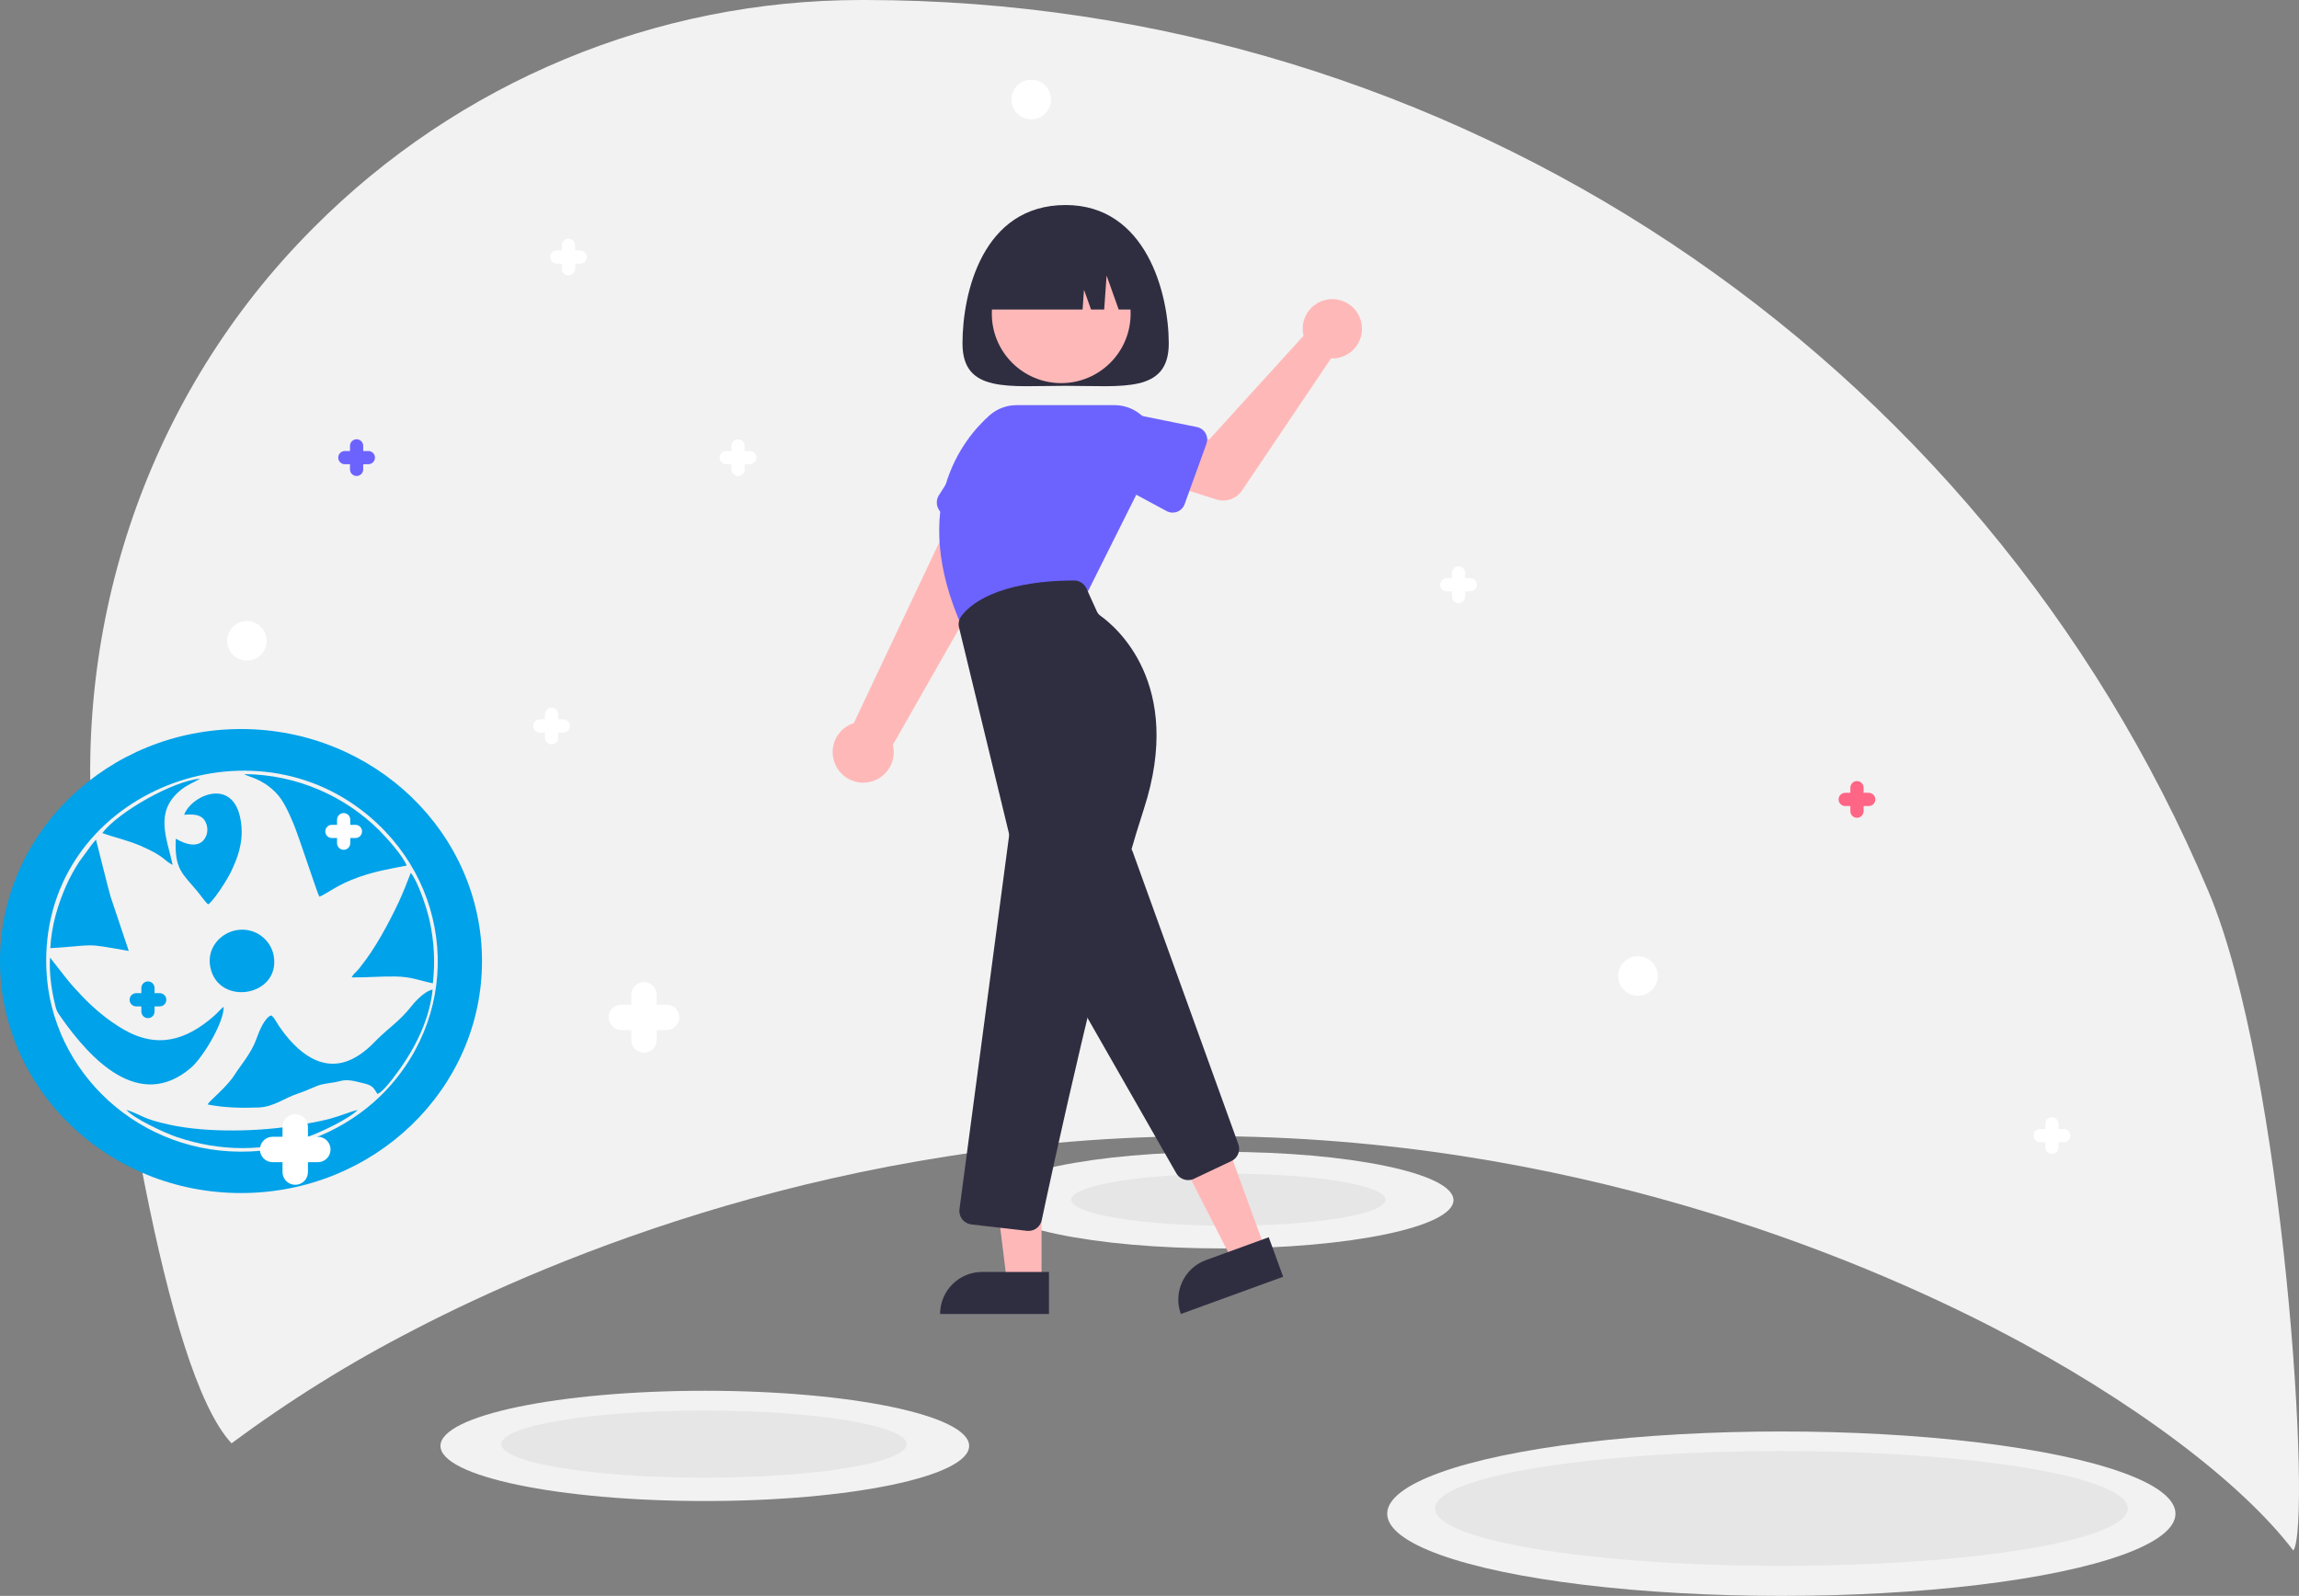 <?xml version="1.0" encoding="UTF-8"?>
<!DOCTYPE svg PUBLIC "-//W3C//DTD SVG 1.1//EN" "http://www.w3.org/Graphics/SVG/1.1/DTD/svg11.dtd">
<!-- Creator: CorelDRAW 2019 (64-Bit) -->
<svg xmlns="http://www.w3.org/2000/svg" xml:space="preserve" width="437.426mm" height="303.727mm" version="1.1" style="shape-rendering:geometricPrecision; text-rendering:geometricPrecision; image-rendering:optimizeQuality; fill-rule:evenodd; clip-rule:evenodd"
viewBox="0 0 10986.3 7628.35"
 xmlns:xlink="http://www.w3.org/1999/xlink"
 xmlns:xodm="http://www.corel.com/coreldraw/odm/2003">
 <rect x="0" y="0" width="10986.3" height="7628.35" fill="#808080" stroke="none"/>
 <defs>
  <style type="text/css">
   <![CDATA[
    .fil7 {fill:#00A2E9}
    .fil9 {fill:#00A2E9;fill-rule:nonzero}
    .fil3 {fill:#2F2E41;fill-rule:nonzero}
    .fil5 {fill:#6C63FF;fill-rule:nonzero}
    .fil1 {fill:#E6E6E6;fill-rule:nonzero}
    .fil0 {fill:#F2F2F2;fill-rule:nonzero}
    .fil6 {fill:#FF6584;fill-rule:nonzero}
    .fil4 {fill:#FFB8B8;fill-rule:nonzero}
    .fil2 {fill:white;fill-rule:nonzero}
    .fil8 {fill:#F2F2F2}
   ]]>
  </style>
 </defs>
 <g id="Layer_x0020_1">
  <g id="_2506585917264">
   <path class="fil0" d="M1979.95 6355.5c666.19,-345.35 2043.36,-924.71 3781.69,-924.71 1738.33,0 3115.49,579.35 3781.68,924.7 648.56,336.21 1170.16,732.63 1415.86,1056.06 89.57,-121.9 -41.89,-2290.63 -405.67,-3150.71 -1089.08,-2581.82 -3619.95,-4260.84 -6422.3,-4260.84 -1.7,0 -4.26,0 -5.95,0 -3.19,-0.01 -6.79,-0.01 -9.95,-0.01 -982.05,0 -1924,391.92 -2616.38,1087.91 -14.54,14.59 -28.98,29.3 -43.32,44.11 -769.89,795.3 -1129.37,1901.78 -998.12,3000.87 93.44,782.51 323.74,2419.21 649.13,2766.24 275.31,-204.65 568.02,-386.93 873.58,-543.49l-0.24 -0.14z"/>
   <ellipse class="fil0" cx="5839.04" cy="5736.62" rx="1106.8" ry="230.9"/>
   <ellipse class="fil1" cx="5870.37" cy="5734.64" rx="750.81" ry="124.47"/>
   <ellipse class="fil0" cx="3368.05" cy="6911.39" rx="1263.2" ry="263.52"/>
   <ellipse class="fil0" cx="8512.57" cy="7235.42" rx="1883.5" ry="392.93"/>
   <ellipse class="fil1" cx="3364.21" cy="6902.92" rx="968.29" ry="160.52"/>
   <ellipse class="fil1" cx="8512.99" cy="7210.46" rx="1655.46" ry="274.43"/>
   <circle class="fil2" cx="1180.01" cy="3063.04" r="94.52"/>
   <circle class="fil2" cx="7827.54" cy="4665.19" r="94.52"/>
   <path class="fil3" d="M4599.49 1641.67c0,238.64 220.65,202.54 492.85,202.54 272.19,0 492.85,36.1 492.85,-202.54 0,-238.64 -107.78,-661.63 -492.85,-661.63 -398.33,0 -492.85,423 -492.85,661.63z"/>
   <path class="fil4" d="M3995.58 3662.39c-10.94,-20.82 -16.67,-44.03 -16.67,-67.55 0,-63.17 40.92,-119.11 101.12,-138.23l564.63 -1194.43 258.28 181.11 -636.23 1117.14c2.78,11.38 4.22,23.13 4.22,34.89 0,80.53 -65.31,145.84 -145.84,145.84 -54.48,0 -104.44,-30.39 -129.49,-78.77l-0.02 0.01z"/>
   <path class="fil5" d="M4479.41 2420.76c-1.82,-6.06 -2.75,-12.36 -2.75,-18.69 0,-12.38 3.55,-24.52 10.2,-34.95l175.55 -275.22c29.05,-65 93.68,-106.92 164.91,-106.92 99.74,0 180.63,80.89 180.63,180.63 0,25.05 -5.25,49.88 -15.33,72.8l-88.43 315.33c-7.85,28.06 -33.46,47.47 -62.61,47.47 -9.14,0 -18.21,-1.93 -26.55,-5.66l-299.88 -134.09c-17.26,-7.72 -30.33,-22.59 -35.74,-40.7l-0.01 0z"/>
   <polygon class="fil4" points="6045.87,5970.61 5890.31,6027.25 5597.83,5454.23 5827.4,5370.63 "/>
   <path class="fil3" d="M5763.02 6023.26l299.99 -109.23 68.77 188.88 -488.87 178 0 0c0,-0.01 0,-0.01 0,-0.01 -37.98,-104.3 15.81,-219.68 120.11,-257.66l0 0.01z"/>
   <path class="fil3" d="M5621.22 5608.15l-592.59 -1037.03c-5.6,-9.84 -8.55,-20.97 -8.55,-32.27 0,-11.78 3.21,-23.37 9.26,-33.46l266.85 -444.74c11.74,-19.59 32.93,-31.59 55.77,-31.59 27.4,0 51.86,17.18 61.17,42.95l504.51 1397.1c2.59,7.11 3.93,14.64 3.93,22.21 0,25.12 -14.53,47.99 -37.27,58.66l-178.76 84.67c-8.6,4.08 -18.04,6.2 -27.56,6.2 0,0 -0.03,0 -0.03,0 -0.03,0 -0.06,0 -0.09,0 -23.35,0 -44.94,-12.48 -56.61,-32.71l-0.01 0.01z"/>
   <circle class="fil4" cx="5071.31" cy="1499.61" r="331.64"/>
   <path class="fil5" d="M4599.59 3001.81c-261.17,-579.11 2.12,-902.77 127.45,-1015.04 36.05,-32.35 82.81,-50.25 131.26,-50.25 0.03,0 0.1,0 0.12,0l467.18 0c0.01,0 0.01,0 0.01,0 108.68,0 196.82,88.13 196.82,196.81 0,30.54 -7.14,60.72 -20.79,88.02l-312.31 624.62 -587.2 161.49 -2.54 -5.64z"/>
   <polygon class="fil4" points="4977.28,6127.2 4811.74,6127.19 4732.99,5488.67 4977.3,5488.69 "/>
   <path class="fil3" d="M4693.49 6079.89l319.26 0 0 201.01 -520.27 0.01 0 0c0.01,-0.02 0.01,-0.02 0.01,-0.02 0,-111 90.01,-201.01 201.01,-201.01l-0.01 0.01z"/>
   <path class="fil3" d="M4907.13 5883.44l-265.04 -30.57c-32.8,-3.79 -57.58,-31.6 -57.58,-64.63 0,-2.86 0.19,-5.74 0.57,-8.56l236.55 -1781c0.29,-2.2 0.43,-4.44 0.43,-6.66 0,-4.01 -0.48,-8.03 -1.42,-11.93l-237.75 -980.9c-1.26,-5.07 -1.9,-10.28 -1.9,-15.5 0,-13.45 4.23,-26.59 12.08,-37.51 36.86,-50.82 163.19,-169.28 538.95,-171.52l0.39 0c25.56,0 48.77,14.93 59.38,38.16l50.12 110.26c3.73,8.18 9.57,15.24 16.92,20.43 68.99,48.84 403.22,322.96 206.97,924.78 -192.89,591.52 -440.02,1739.89 -487.6,1964.08 -6.24,29.99 -32.69,51.5 -63.33,51.5 -0.03,0 -0.06,0 -0.1,0 0.01,0 -0.02,0 -0.02,0 -2.54,0 -5.1,-0.15 -7.62,-0.44l-0.01 0.01z"/>
   <path class="fil4" d="M6225.51 1582.85c0.65,7.43 1.9,14.84 3.69,22.08l-450.28 495.66 -159.03 -34.28 -83.09 233.25 275.63 88.03c10.59,3.38 21.71,5.11 32.85,5.11 35.92,0 69.54,-17.88 89.6,-47.68l425.62 -631.86c2.07,0.09 4.2,0.14 6.29,0.14 78.27,0 141.74,-63.47 141.74,-141.74 0,-78.27 -63.47,-141.74 -141.74,-141.74 -78.27,0 -141.74,63.47 -141.74,141.74 0,3.75 0.16,7.54 0.45,11.28l0.01 0z"/>
   <path class="fil5" d="M5765.29 2121.59l-104.39 288.58c-8.69,24.05 -31.55,40.09 -57.13,40.09 -10.05,0 -19.97,-2.51 -28.82,-7.27l-269.35 -145.11c-66.38,-24.38 -110.5,-87.65 -110.5,-158.38 0,-93.18 75.57,-168.75 168.75,-168.75 19.59,0 39.08,3.42 57.5,10.09l298.9 60.52c28.31,5.74 48.67,30.65 48.67,59.55 0,7.05 -1.22,14.04 -3.62,20.67l-0.01 0.01z"/>
   <path class="fil3" d="M5477.16 1479.63l0 0 -131.16 0 -57.87 -162.03 -11.57 162.03 -62.69 0 -33.76 -94.52 -6.75 94.52 -465.84 0 0 0c0.01,-193.85 157.22,-351.07 351.08,-351.07l67.51 -0.01c193.86,0.01 351.08,157.22 351.08,351.08l-0.01 -0.01z"/>
   <path class="fil2" d="M3185.39 4802.18l-47.26 0 0 -47.26c0.01,-33.56 -27.2,-60.77 -60.75,-60.77 -33.55,0 -60.76,27.21 -60.76,60.76l0 47.26 -47.27 0.01c-33.54,-0.01 -60.75,27.21 -60.75,60.76 0,33.55 27.21,60.76 60.76,60.76l47.25 0.01 0 47.26c0.01,33.54 27.22,60.76 60.77,60.76 33.55,0 60.76,-27.21 60.76,-60.76l0 -47.26 47.25 0.01c33.56,-0.01 60.77,-27.22 60.77,-60.77 0,-33.55 -27.21,-60.76 -60.76,-60.76l-0.01 0.01z"/>
   <path class="fil6" d="M8930.17 3789.67l-24.57 0 0 -24.57c-0.01,-17.46 -14.15,-31.6 -31.6,-31.6 -17.45,0 -31.6,14.15 -31.6,31.59l0 24.57 -24.57 0.01c-17.45,-0.01 -31.6,14.14 -31.6,31.59 0,17.45 14.15,31.6 31.6,31.6l24.57 0.01 0 24.57c0,17.45 14.15,31.59 31.6,31.59 17.45,0 31.59,-14.15 31.59,-31.6l0 -24.57 24.58 0.01c17.45,-0.01 31.6,-14.15 31.6,-31.6 0,-17.45 -14.15,-31.6 -31.6,-31.6l0 0.01z"/>
   <path class="fil5" d="M1760.25 2155.85l-24.58 0 0 -24.57c0.01,-17.46 -14.14,-31.6 -31.58,-31.6 -17.45,0 -31.6,14.15 -31.6,31.6l0 24.57 -24.59 0.01c-17.44,0 -31.59,14.15 -31.59,31.6 0,17.45 14.15,31.6 31.6,31.6l24.57 0 0 24.57c0.01,17.45 14.16,31.6 31.61,31.6 17.45,0 31.59,-14.15 31.59,-31.59l0 -24.57 24.57 -0.01c17.46,0 31.61,-14.15 31.61,-31.6 0,-17.45 -14.15,-31.6 -31.6,-31.6l-0.01 0z"/>
   <path class="fil2" d="M3583.11 2155.85l-24.57 0 0 -24.57c0,-17.46 -14.15,-31.6 -31.59,-31.6 -17.45,0 -31.6,14.15 -31.6,31.6l0 24.57 -24.58 0.01c-17.44,0 -31.59,14.15 -31.59,31.6 0,17.45 14.15,31.6 31.6,31.6l24.57 0 0 24.57c0.01,17.45 14.15,31.6 31.6,31.6 17.45,0 31.59,-14.15 31.59,-31.59l0 -24.57 24.57 -0.01c17.45,0 31.6,-14.15 31.6,-31.6 0,-17.45 -14.15,-31.6 -31.6,-31.6l-0.01 0z"/>
   <path class="fil2" d="M9861.86 5396.49l-24.58 0 0 -24.57c0,-17.46 -14.15,-31.61 -31.6,-31.61 -17.45,0 -31.59,14.15 -31.59,31.6l0 24.57 -24.58 0.01c-17.45,-0.01 -31.6,14.14 -31.6,31.59 0,17.45 14.15,31.59 31.6,31.59l24.58 0.01 0 24.57c0,17.45 14.15,31.6 31.59,31.6 17.45,0 31.6,-14.15 31.6,-31.6l0 -24.57 24.58 0c17.45,-0.01 31.6,-14.15 31.6,-31.6 0,-17.45 -14.15,-31.6 -31.6,-31.6l0 0.01z"/>
   <path class="fil2" d="M7026.29 2763.47l-24.58 0 0 -24.57c0,-17.45 -14.15,-31.6 -31.59,-31.6 -17.45,0 -31.6,14.15 -31.6,31.6l0 24.57 -24.58 0c-17.45,0 -31.6,14.15 -31.6,31.6 0,17.45 14.15,31.59 31.6,31.59l24.58 0.01 0 24.57c0,17.45 14.15,31.6 31.6,31.6 17.45,0 31.59,-14.15 31.59,-31.6l0 -24.57 24.58 0c17.45,-0.01 31.6,-14.15 31.6,-31.6 0,-17.45 -14.15,-31.6 -31.6,-31.6z"/>
   <path class="fil2" d="M2691.93 3438.6l-24.57 0 0 -24.57c0.01,-17.46 -14.14,-31.6 -31.59,-31.6 -17.45,0 -31.59,14.15 -31.59,31.59l0 24.57 -24.58 0.01c-17.44,-0.01 -31.59,14.14 -31.59,31.59 0,17.45 14.15,31.6 31.6,31.6l24.56 0.01 0 24.57c0.01,17.45 14.16,31.59 31.6,31.59 17.45,0 31.6,-14.15 31.6,-31.6l0 -24.57 24.57 0.01c17.46,-0.01 31.61,-14.16 31.61,-31.61 0,-17.45 -14.15,-31.6 -31.6,-31.6l-0.01 0.01z"/>
   <path class="fil2" d="M2772.95 1197.16l-24.57 0 0 -24.57c0.01,-17.45 -14.14,-31.6 -31.59,-31.6 -17.45,0 -31.59,14.15 -31.59,31.6l0 24.57 -24.58 0c-17.44,0.01 -31.59,14.15 -31.59,31.6 0,17.45 14.15,31.6 31.6,31.6l24.56 -0.01 0 24.57c0.01,17.45 14.16,31.6 31.6,31.6 17.45,0 31.6,-14.15 31.6,-31.6l0 -24.57 24.57 -0.01c17.46,0.01 31.61,-14.14 31.61,-31.59 0,-17.45 -14.15,-31.59 -31.6,-31.59l-0.01 -0.01z"/>
   <ellipse class="fil7" cx="1151.68" cy="4593.81" rx="1151.68" ry="1108.98"/>
   <path class="fil8" d="M603.67 5305.03c78.96,25.89 72.63,42.08 206.41,71.13 184.78,40.12 436.34,32.84 619.01,1.45 51.98,-8.93 96,-16.6 145.22,-29.31 47.22,-12.2 93.6,-32.73 134.71,-42.73 -37.56,39.8 -168.9,103.74 -237.45,128.17 -204.6,72.92 -420.45,71.09 -625.92,1.56 -60.04,-20.32 -207.96,-89.45 -241.98,-130.27zm1200.01 -75.97c-21.11,-33.97 -25.06,-41.94 -73.46,-52.78 -38.9,-8.71 -67.55,-19.27 -110.63,-7.57 -35.32,9.58 -69.81,8.36 -104.22,21.98 -31.54,12.49 -63,27.44 -94.41,37.57 -60.74,19.59 -112.06,62.9 -186.05,65.59 -84.76,3.08 -163.76,1.16 -242.42,-14.36 3.2,-14.17 89.46,-80.24 127.67,-140.59 28.79,-45.47 81.37,-105.4 104.87,-172.3 14.62,-41.62 41.06,-102.89 70.75,-113.02 13.39,7.82 23.73,30.32 36.07,48.72 82.76,123.34 215.29,242.81 372.27,148.34 40.49,-24.37 65.58,-48.85 92.73,-76.72 56.3,-57.79 112.66,-91.41 171.63,-166.99 17.31,-22.19 65.26,-72.25 98.84,-76.5 -16.49,160.85 -100.15,308.9 -191.2,426.25 -16.45,21.2 -51.34,65.11 -72.45,72.38zm-123 -557.11c6.83,-13.61 11.19,-16.98 21.91,-27.52 11.83,-11.63 12.24,-13.84 21.65,-25.41 67.94,-83.52 135.85,-210.32 181.29,-307.47 22.12,-47.28 38.43,-90.67 57.47,-139.4 32.82,38.89 76.52,166.78 90.2,229.92 21.11,97.38 27.03,194.97 15.15,298.28 -65.87,-14.09 -103.37,-31.63 -179.84,-32.77 -70.18,-1.05 -139.16,5.34 -207.84,4.37zm-1441.67 -94.82l73.41 93.69c24.99,32.4 54.34,64.19 81.48,92.52 51.45,53.71 116.26,110.2 192.8,155.24 165.35,97.3 303.65,53.9 437.61,-63.55 15.1,-13.24 30.46,-32.58 44.45,-42.6 2.38,74.59 -100.29,244.08 -156.94,292.22 -247.1,209.99 -480.42,-43.27 -618.99,-240.16 -22.89,-32.52 -23.22,-33.46 -33.56,-78.96 -14.49,-63.76 -24.54,-140.51 -20.27,-208.4zm766.08 46.18c-18.82,-91.91 49.17,-163.24 123.5,-176.82 92.41,-16.89 166.51,48.14 179.39,121.74 34.12,194.9 -264.1,244.57 -302.89,55.08zm-764.83 -90.99c6.14,-109.97 36.54,-208.93 75.16,-297.11 18.9,-43.15 41.25,-82.23 64.81,-118.37l57.66 -78.65c7.87,-9.05 10.49,-13.67 20.82,-24.91 1.24,1.59 60.12,242.8 69.66,272.45l86.98 259.85c-225.02,-39.94 -148.76,-26.95 -375.1,-13.25zm754.56 -209.21c-15.19,-12.61 -37.69,-45.92 -53.47,-64.81 -69.24,-82.87 -108.73,-103.67 -101.2,-249.52 2.98,1.22 107.22,70.21 144.5,-11.8 13.49,-29.67 3.68,-66.42 -13.24,-83.85 -19.73,-20.33 -54.32,-22.15 -91.52,-18.34 35.32,-96.82 251.65,-190.53 273.67,52.19 7.81,86.07 -19.04,155.04 -48.54,217.53 -20.44,43.3 -84.01,141.03 -110.19,158.59zm-505.93 -341.11c76.83,-101.25 338.8,-249.45 467.58,-259.95 -35.36,20.91 -62.84,29.16 -95.85,56.92 -122.95,103.39 -63.89,225.03 -35.4,355.45 -46.08,-23.66 -34.83,-39.87 -153.18,-91.3 -61.58,-26.76 -120.96,-38.61 -183.15,-61.11zm1037.33 304.11c-9.54,-14.15 -96.87,-285.19 -123.51,-348.26 -23.53,-55.73 -48.23,-112.48 -85.27,-149.78 -68.6,-69.09 -131.13,-73.76 -150.55,-87.78 252.24,1.6 482.96,106.4 646.13,269.41 36.5,36.46 114.23,123.76 130.43,167.86 -83.83,15.7 -152.2,27.94 -227.88,54.59 -104.47,36.79 -149.53,78.1 -189.35,93.97zm-1304.69 346.6c19.92,492.06 448.87,895.26 975.52,871.3 283.3,-12.89 506,-145.2 639.41,-283.57 381.12,-395.33 328.69,-1013.69 -109.21,-1348.37 -593.77,-453.81 -1538.26,-43.11 -1505.72,760.65z"/>
   <path class="fil2" d="M1698.46 3942.66l-24.58 0 0 -24.57c0,-17.45 -14.15,-31.6 -31.59,-31.6 -17.45,0 -31.6,14.15 -31.6,31.6l0 24.57 -24.58 0c-17.45,0 -31.6,14.15 -31.6,31.6 0,17.45 14.15,31.59 31.6,31.59l24.58 0.01 0 24.57c0,17.45 14.15,31.6 31.6,31.6 17.45,0 31.59,-14.15 31.59,-31.6l0 -24.57 24.58 0c17.45,-0.01 31.6,-14.15 31.6,-31.6 0,-17.45 -14.15,-31.6 -31.6,-31.6z"/>
   <path class="fil9" d="M763.2 4747.3l-24.58 0 0 -24.57c0.01,-17.46 -14.14,-31.6 -31.58,-31.6 -17.45,0 -31.6,14.15 -31.6,31.6l0 24.57 -24.59 0.01c-17.44,0 -31.59,14.15 -31.59,31.6 0,17.45 14.15,31.6 31.6,31.6l24.57 0 0 24.57c0.01,17.45 14.16,31.6 31.61,31.6 17.45,0 31.59,-14.15 31.59,-31.59l0 -24.57 24.57 -0.01c17.46,0 31.61,-14.15 31.61,-31.6 0,-17.45 -14.15,-31.6 -31.6,-31.6l-0.01 0z"/>
   <path class="fil2" d="M1518.84 5433.74l-47.26 0 0 -47.26c0.01,-33.56 -27.2,-60.77 -60.75,-60.77 -33.55,0 -60.76,27.21 -60.76,60.76l0 47.26 -47.27 0.01c-33.54,-0.01 -60.75,27.21 -60.75,60.76 0,33.55 27.21,60.76 60.76,60.76l47.25 0.01 0 47.26c0.01,33.54 27.22,60.76 60.77,60.76 33.55,0 60.76,-27.21 60.76,-60.76l0 -47.26 47.25 0.01c33.56,-0.01 60.77,-27.22 60.77,-60.77 0,-33.55 -27.21,-60.76 -60.76,-60.76l-0.01 0.01z"/>
   <circle class="fil2" cx="4927.89" cy="475.83" r="94.52"/>
  </g>
 </g>
</svg>

